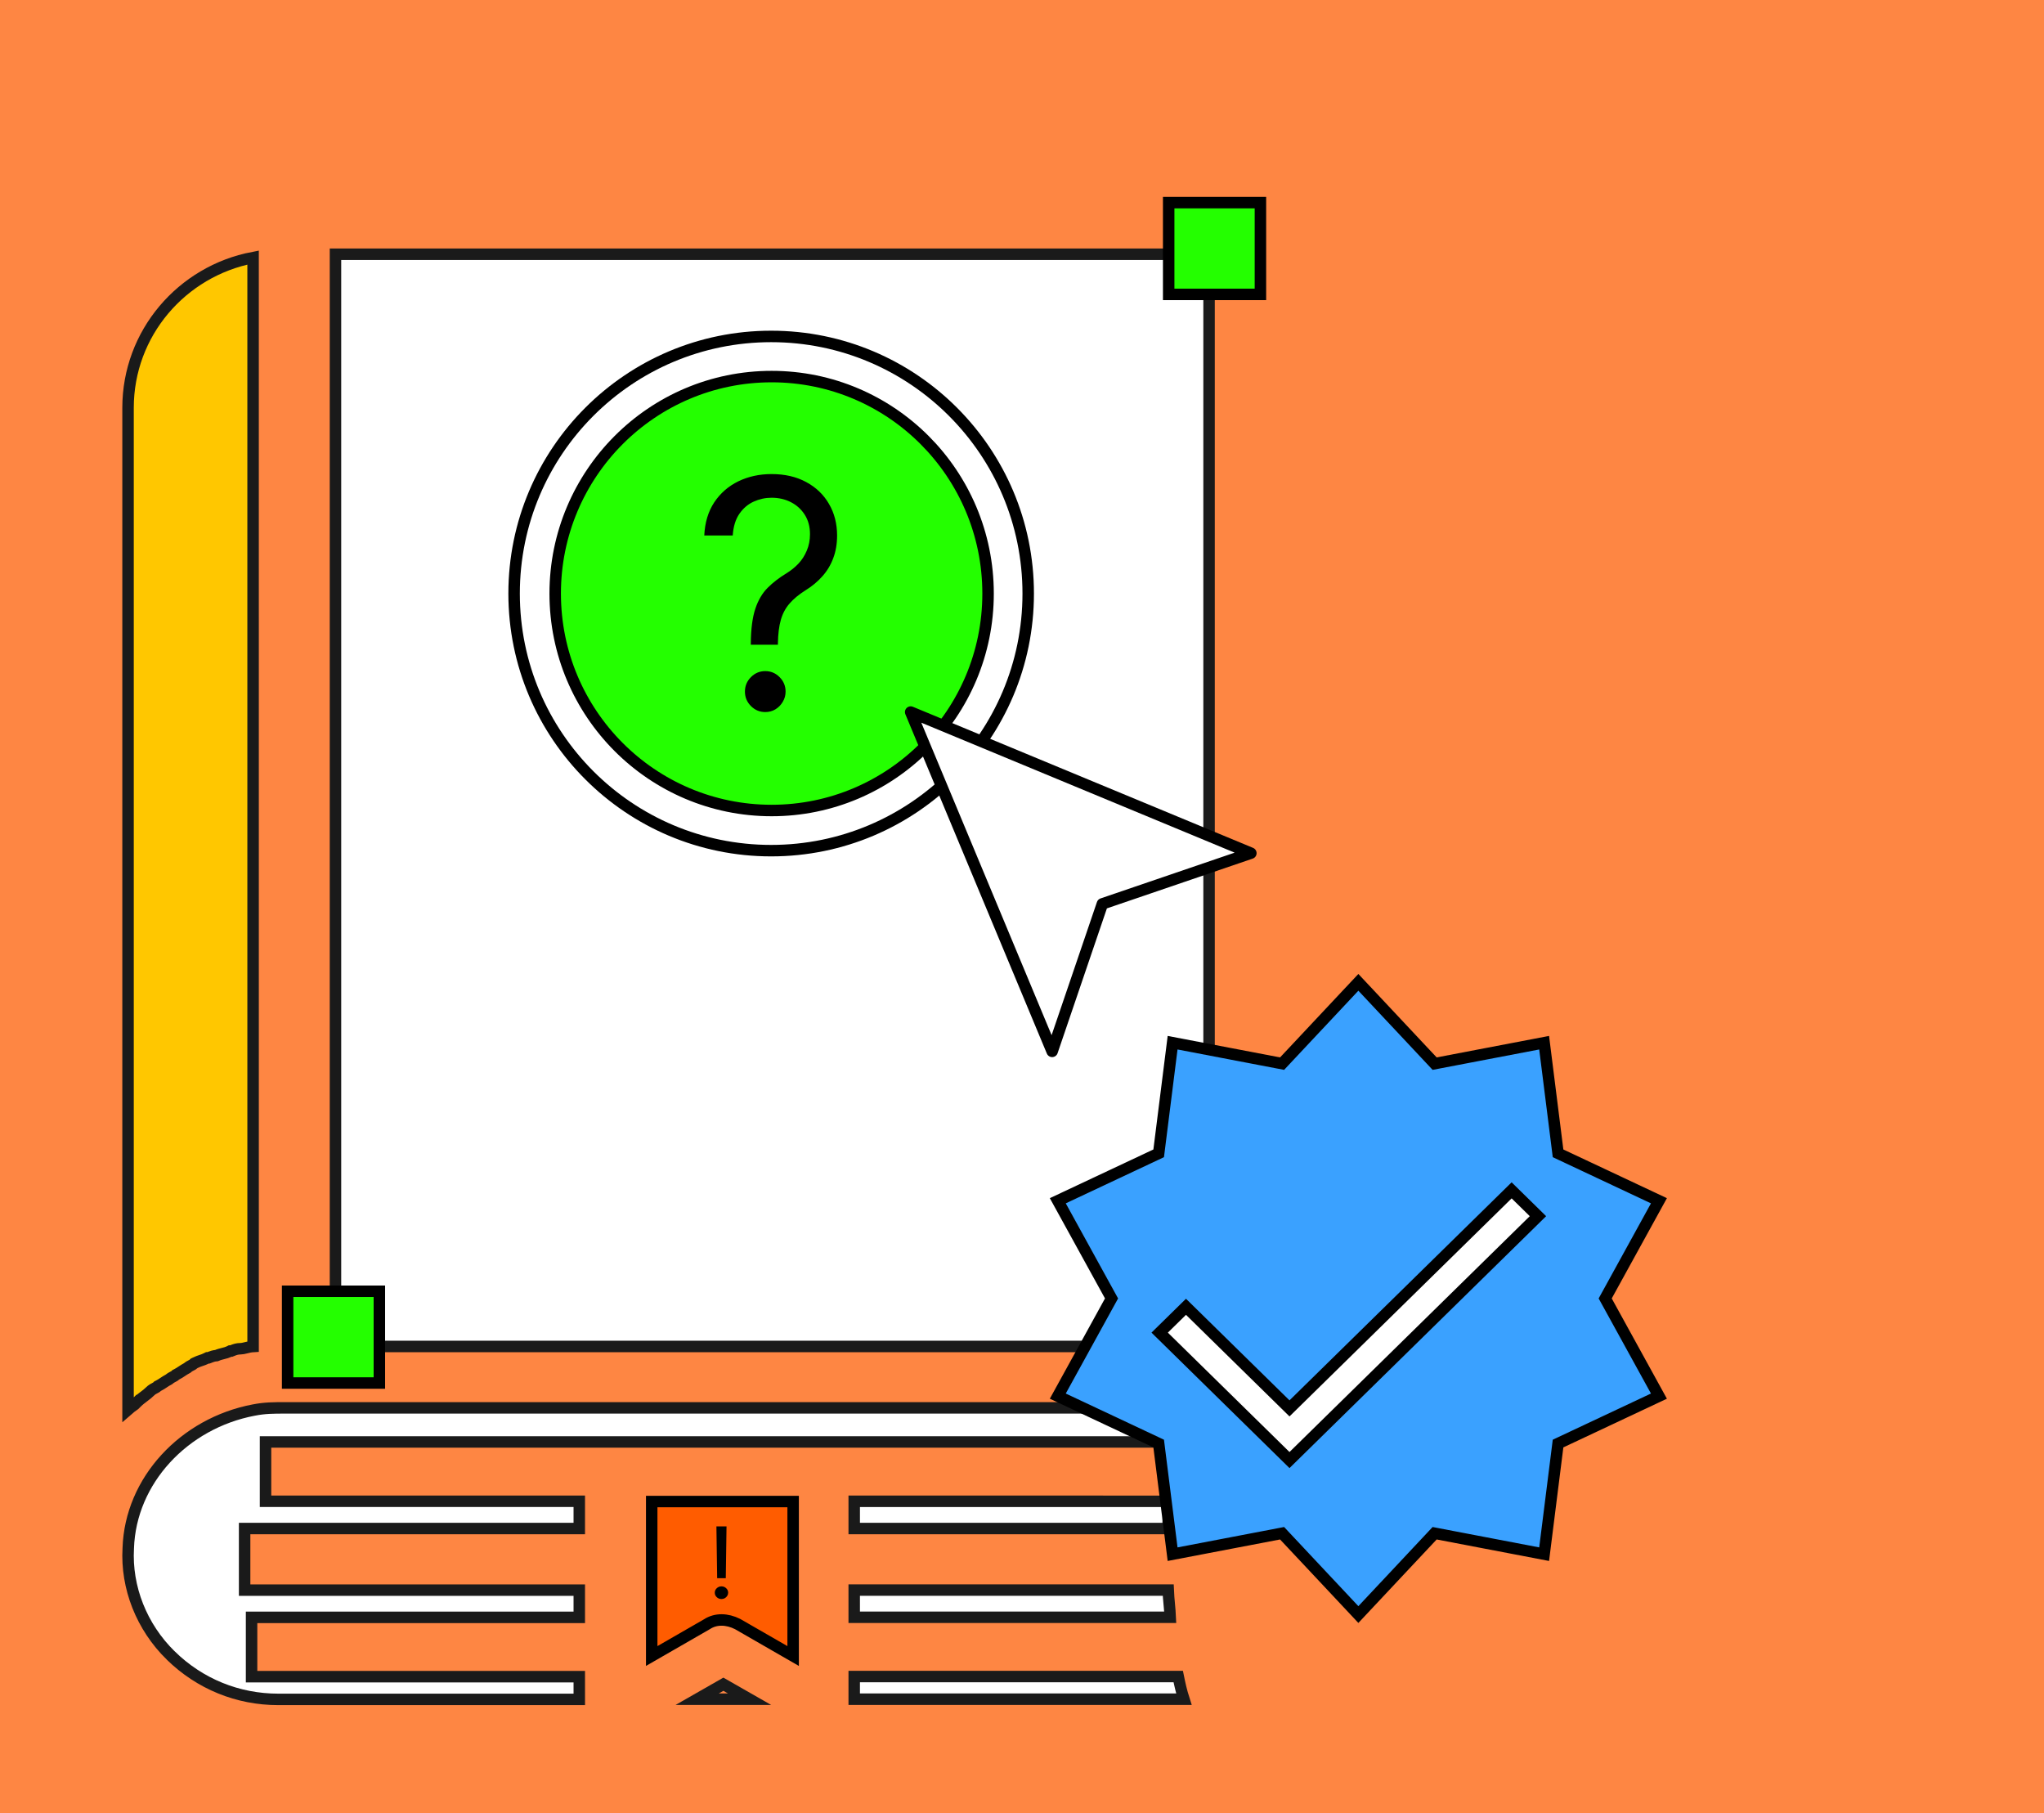<svg width="2139" height="1897" viewBox="0 0 2139 1897" fill="none" xmlns="http://www.w3.org/2000/svg">
<rect width="2139" height="1897" fill="#FE8643"/>
<path d="M772.127 1699.31L771.982 1699.23L771.833 1699.15C760.961 1693.68 749.097 1693.22 739.707 1699.41L682.001 1732.62L682 1571H830V1732.62L772.127 1699.31Z" fill="#FF5C00" stroke="black" stroke-width="12"/>
<path d="M1234.02 1491.28L1228.1 1508.66H638.97L283.867 1508.65L277.867 1508.65V1514.65V1564.71V1570.71L283.867 1570.71L606.208 1570.72V1599.23H261.989H255.989V1605.23V1657.67V1663.67H261.989H606.208V1692.18H269.272H263.272V1698.18V1748.24V1754.24H269.272H606.21L606.217 1778H291.189C248.974 1778 209.131 1761.92 178.645 1732.05L178.644 1732.05C148.207 1702.23 131.885 1660.99 134.22 1619.89L134.224 1619.81L134.227 1619.74C136.559 1549.01 192.561 1489.12 265.546 1475.28L265.565 1475.28L265.584 1475.28C277.103 1473.01 286.288 1473 298.478 1473H1238.22C1237.52 1475.38 1237 1477.67 1236.56 1479.8C1236.28 1481.18 1236.04 1482.44 1235.82 1483.6C1235.24 1486.64 1234.78 1489.05 1234.02 1491.28ZM1230.28 1508.66H1230.17L1230.31 1508.55C1230.3 1508.59 1230.29 1508.62 1230.28 1508.66Z" fill="white" stroke="#1A1A1A" stroke-width="12"/>
<path d="M134 426.664C134 348.757 190.162 283.742 264.852 269.47L264.863 1408.77C262.187 1408.93 259.674 1409.56 257.751 1410.04L257.503 1410.1C254.981 1410.73 253.331 1411.11 251.82 1411.11C248.348 1411.11 245.748 1412.01 243.935 1412.74C243.483 1412.92 243.175 1413.05 242.933 1413.15C242.611 1413.28 242.403 1413.37 242.123 1413.47C242.09 1413.48 242.061 1413.49 242.037 1413.5H240.885L239.62 1414.13C237.913 1414.98 236.156 1415.44 233.702 1416.06L233.53 1416.1C231.562 1416.59 229.117 1417.2 226.574 1418.31C223.814 1418.52 221.684 1419.26 220.132 1419.88C219.679 1420.07 219.372 1420.19 219.129 1420.3C218.808 1420.43 218.6 1420.52 218.32 1420.62C218.287 1420.63 218.258 1420.64 218.233 1420.65H217.081L215.816 1421.28C213.84 1422.26 212.395 1422.75 210.645 1423.33L210.62 1423.34C208.796 1423.95 206.673 1424.65 203.9 1426.04L203.038 1426.48L202.355 1427.16C201.916 1427.59 201.523 1427.82 200.331 1428.42L200.221 1428.47C199.177 1428.99 197.596 1429.78 195.966 1431.21C193.638 1432.43 191.822 1433.64 190.227 1434.7L190.161 1434.75C188.374 1435.94 186.861 1436.94 184.846 1437.95L183.984 1438.38L183.301 1439.06C182.863 1439.5 182.47 1439.73 181.278 1440.32L181.168 1440.38C180.124 1440.9 178.543 1441.69 176.912 1443.12C174.585 1444.34 172.769 1445.55 171.174 1446.61L171.108 1446.66C169.32 1447.85 167.808 1448.85 165.793 1449.86L164.931 1450.29L164.248 1450.97C163.809 1451.41 163.416 1451.64 162.224 1452.23L162.114 1452.29C160.907 1452.89 158.981 1453.85 157.092 1455.74C155.052 1457.78 152.998 1459.33 150.592 1461.14L150.489 1461.21C148.158 1462.96 145.491 1464.97 142.81 1467.65L143.198 1468.04L142.81 1467.65L140.863 1469.59C138.343 1471.3 136.083 1473.02 134 1474.84V426.664Z" fill="#FFC700" stroke="#1A1A1A" stroke-width="12"/>
<path d="M893.915 1663.63H1222.51C1222.72 1668.76 1223.17 1673.61 1223.59 1678.3L1223.6 1678.41C1224.02 1683.02 1224.43 1687.49 1224.63 1692.1H893.921L893.915 1663.63Z" fill="white" stroke="#1A1A1A" stroke-width="12"/>
<path d="M784.393 1777.8H729.591L756.995 1762.14L784.393 1777.8Z" stroke="#1A1A1A" stroke-width="12"/>
<path d="M1242.68 266.012H1243.67C1256.48 266.45 1265.26 275.544 1265.26 288.559V1408.74H351.073V266.012H1242.68Z" fill="white" stroke="#1A1A1A" stroke-width="12"/>
<path d="M1222.4 1599.23H893.923V1570.74L1223.85 1570.75C1222.64 1580.61 1222.44 1589.62 1222.4 1599.23Z" fill="white" stroke="#1A1A1A" stroke-width="12"/>
<path d="M1238.91 1777.8H893.923V1754.09H1233C1234.57 1761.82 1236.33 1769.77 1238.91 1777.8Z" fill="white" stroke="#1A1A1A" stroke-width="12"/>
<path d="M1034 621C1034 746.381 932.58 848 807.5 848C682.42 848 581 746.381 581 621C581 495.619 682.42 394 807.5 394C932.58 394 1034 495.619 1034 621Z" fill="#24FF00" stroke="black" stroke-width="12"/>
<circle cx="807" cy="621" r="269" stroke="black" stroke-width="12"/>
<path d="M785.697 674.537L785.697 673.109C785.855 657.953 787.431 645.892 790.425 636.925C793.42 627.959 797.675 620.698 803.19 615.144C808.706 609.589 815.325 604.471 823.048 599.79C827.697 596.933 831.873 593.561 835.577 589.673C839.28 585.705 842.196 581.142 844.323 575.985C846.529 570.827 847.633 565.114 847.633 558.845C847.633 551.069 845.82 544.324 842.196 538.611C838.571 532.898 833.725 528.494 827.657 525.399C821.59 522.304 814.853 520.757 807.446 520.757C800.984 520.757 794.759 522.106 788.77 524.804C782.782 527.502 777.778 531.747 773.759 537.54C769.741 543.332 767.416 550.91 766.786 560.273L737 560.273C737.63 546.784 741.098 535.239 747.401 525.637C753.784 516.036 762.176 508.696 772.577 503.618C783.058 498.539 794.68 496 807.446 496C821.314 496 833.37 498.777 843.614 504.332C853.937 509.886 861.895 517.504 867.49 527.185C873.163 536.865 876 547.895 876 560.273C876 569.002 874.66 576.897 871.981 583.959C869.381 591.022 865.599 597.33 860.634 602.884C855.749 608.439 849.839 613.359 842.905 617.643C835.971 622.008 830.415 626.61 826.239 631.45C822.063 636.211 819.029 641.885 817.138 648.471C815.247 655.057 814.222 663.27 814.065 673.109L814.065 674.537L785.697 674.537ZM800.827 745C794.995 745 789.992 742.897 785.815 738.692C781.639 734.486 779.551 729.447 779.551 723.576C779.551 717.704 781.639 712.665 785.815 708.459C789.992 704.254 794.995 702.151 800.827 702.151C806.658 702.151 811.661 704.254 815.838 708.459C820.014 712.665 822.102 717.704 822.102 723.576C822.102 727.464 821.117 731.034 819.147 734.288C817.256 737.541 814.695 740.16 811.464 742.143C808.312 744.048 804.766 745 800.827 745Z" fill="black"/>
<path d="M1421.5 1027.77L1499.06 1110.43L1501.32 1112.84L1504.56 1112.22L1615.9 1090.93L1630.06 1203.4L1630.47 1206.67L1633.46 1208.08L1736.04 1256.3L1681.39 1355.61L1679.8 1358.5L1681.39 1361.39L1736.04 1460.7L1633.46 1508.92L1630.47 1510.33L1630.06 1513.6L1615.9 1626.07L1504.56 1604.78L1501.32 1604.16L1499.06 1606.57L1421.5 1689.23L1343.94 1606.57L1341.68 1604.16L1338.44 1604.78L1227.1 1626.07L1212.94 1513.6L1212.53 1510.33L1209.54 1508.92L1106.96 1460.7L1161.61 1361.39L1163.2 1358.5L1161.61 1355.61L1106.96 1256.3L1209.54 1208.08L1212.53 1206.67L1212.94 1203.4L1227.1 1090.93L1338.44 1112.22L1341.68 1112.84L1343.94 1110.43L1421.5 1027.77Z" fill="#3AA1FF" stroke="black" stroke-width="12"/>
<path d="M1345.22 1469.42L1349.42 1473.54L1353.63 1469.42L1581.89 1245.41L1609.43 1272.43L1349.42 1527.59L1213.57 1394.27L1241.11 1367.24L1345.22 1469.42Z" fill="white" stroke="black" stroke-width="12"/>
<path d="M760.289 1597L759.511 1651.2H750.489L749.711 1597H760.289ZM755 1673C753.081 1673 751.435 1672.35 750.061 1671.05C748.687 1669.75 748 1668.19 748 1666.37C748 1664.56 748.687 1663 750.061 1661.7C751.435 1660.39 753.081 1659.74 755 1659.74C756.919 1659.74 758.565 1660.39 759.939 1661.7C761.313 1663 762 1664.56 762 1666.37C762 1667.57 761.676 1668.68 761.028 1669.69C760.406 1670.69 759.563 1671.5 758.5 1672.12C757.463 1672.71 756.296 1673 755 1673Z" fill="black"/>
<path d="M953 745L1101.05 1100L1153.62 945.679L1309 892.638L953 745Z" fill="white" stroke="black" stroke-width="12" stroke-linecap="round" stroke-linejoin="round"/>
<rect x="301" y="1351" width="96" height="96" fill="#24FF00" stroke="black" stroke-width="12"/>
<rect x="1223" y="212" width="96" height="96" fill="#24FF00" stroke="black" stroke-width="12"/>
</svg>

